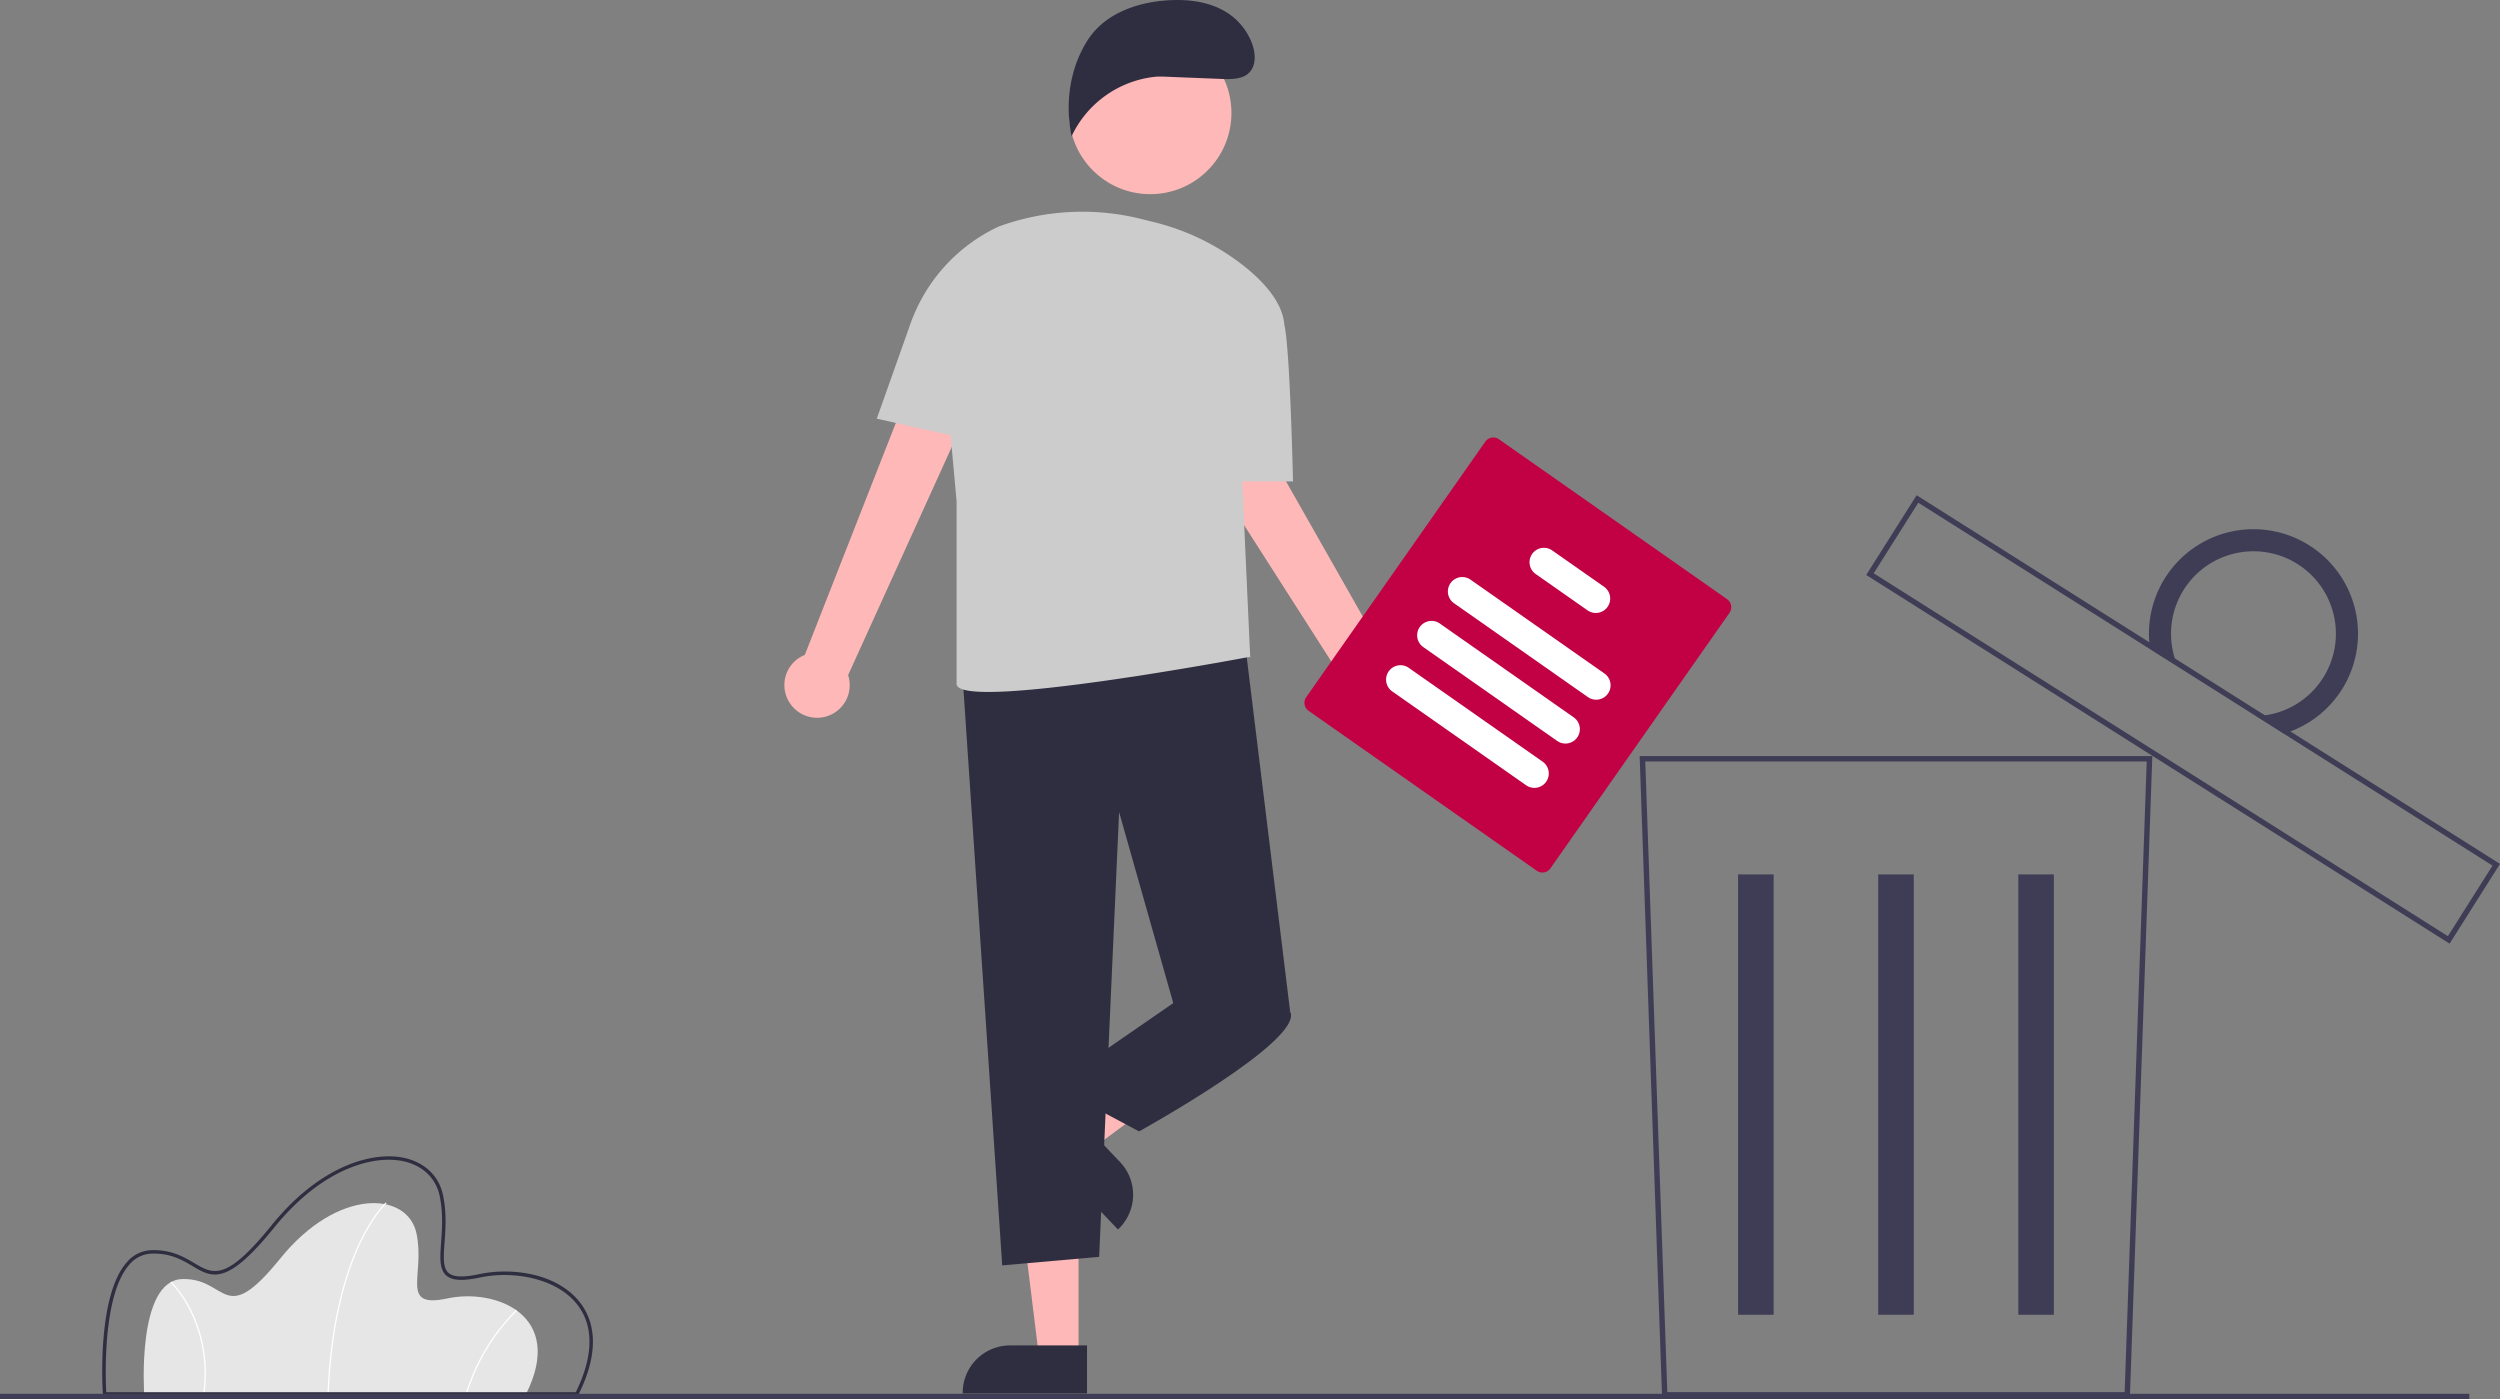<svg xmlns="http://www.w3.org/2000/svg" data-name="Layer 1" width="920.304" height="515.087"
     viewBox="0 0 920.304 515.087">
    <rect x="0" y="0" width="920.304" height="515.087" fill="#808080" stroke="none"/>
    <path id="a935b196-91fc-4d65-bd04-49275a33d175-1532" data-name="Path 1"
          d="M333.527,705.582h-140.6s-2.85-41.8,14.012-42.275,14.962,18.525,36.1-7.6,46.787-24.7,50.112-9.262-6.412,27.787,11.4,23.987S348.014,676.607,333.527,705.582Z"
          transform="translate(-139.848 -192.457)" fill="#e6e6e6"/>
    <path id="af9a6d89-7824-4af5-a475-6980c18ad0f3-1533" data-name="Path 2"
          d="M260.854,705.592l-.475-.019c1.107-27.52,6.87-45.2,11.511-55.19,5.038-10.844,9.893-15.234,9.942-15.277l.316.355c-.048.043-4.846,4.389-9.844,15.16C267.689,660.565,261.957,678.175,260.854,705.592Z"
          transform="translate(-139.848 -192.457)" fill="#fff"/>
    <path id="ae138407-70d7-43ff-b006-9d3240c337f6-1534" data-name="Path 3"
          d="M311.74,705.648l-.456-.133a73.682,73.682,0,0,1,18.551-30.863l.319.352A73.183,73.183,0,0,0,311.74,705.648Z"
          transform="translate(-139.848 -192.457)" fill="#fff"/>
    <path id="a7d931fe-d47e-4aa5-ae01-a0d26a3448cc-1535" data-name="Path 4"
          d="M215.073,705.615l-.471-.065a51.732,51.732,0,0,0-4.653-30.238,41.633,41.633,0,0,0-7.34-10.716l.329-.343a42.155,42.155,0,0,1,7.441,10.848A52.206,52.206,0,0,1,215.073,705.615Z"
          transform="translate(-139.848 -192.457)" fill="#fff"/>
    <path id="b274f1e0-b558-44b1-a0b2-dcd77bbddb14-1536" data-name="Path 5"
          d="M352.608,706.217h-174.845l-.04-.592c-.1-1.473-2.331-36.228,8.93-48.629a12.334,12.334,0,0,1,9.013-4.325c7.34-.209,11.953,2.541,15.674,4.747,7.013,4.16,11.645,6.909,28.49-13.91,18.247-22.553,37.936-27.406,49.254-24.708,7.313,1.744,12.353,6.671,13.828,13.52,1.4,6.485.952,12.578.594,17.475-.383,5.239-.685,9.376,1.467,11.252,1.8,1.565,5.381,1.707,11.281.448,12-2.56,28.748-.37,37.153,10.491,4.522,5.843,8.085,16.463-.623,33.88Zm-173.652-1.271h172.865c6.489-13.165,6.692-24.287.581-32.182-7.711-9.963-23.888-12.585-35.883-10.026-6.411,1.368-10.23,1.142-12.381-.732-2.631-2.292-2.308-6.71-1.9-12.3.352-4.815.789-10.808-.569-17.115-1.368-6.351-6.063-10.926-12.881-12.551-10.957-2.614-30.1,2.177-47.971,24.27-17.534,21.672-22.817,18.54-30.126,14.2-3.767-2.234-8.043-4.767-14.99-4.57a11.109,11.109,0,0,0-8.108,3.909c-10.118,11.146-8.884,42.398-8.636,47.097Z"
          transform="translate(-139.848 -192.457)" fill="#2f2e41"/>
    <path id="bca7d782-7e31-494e-97b0-f49b8df7894d-1537" data-name="Path 8"
          d="M923.908,706.923h-172.216l-.033-.965-8.223-235.18h188.727Zm-170.284-2h168.352l8.117-232.145h-184.587Z"
          transform="translate(-139.848 -192.457)" fill="#3f3d56"/>
    <g id="e7d5632f-8461-4dcf-9cd9-df8e3f64d5e2" data-name="Group 1">
        <rect id="ad932c98-7027-4b28-8e73-a76d8a4136e0" data-name="Rectangle 17" x="639.826" y="321.897"
              width="13.099" height="162.097" fill="#3f3d56"/>
        <rect id="ae1e5d8b-7977-4a56-a24c-fbb057f76b38" data-name="Rectangle 18" x="691.402" y="321.897"
              width="13.099" height="162.097" fill="#3f3d56"/>
        <rect id="bffa0855-fc38-45cc-9e39-6daa1d3e4103" data-name="Rectangle 19" x="742.978" y="321.897"
              width="13.099" height="162.097" fill="#3f3d56"/>
    </g>
    <path d="M1041.597,539.839l-.846-.534L826.838,404.122l18.556-29.362.846.534,213.913,135.183Zm-212-136.339,211.377,133.58,16.418-25.979-211.376-133.581Z"
          transform="translate(-139.848 -192.457)" fill="#3f3d56"/>
    <path id="b31113e7-cae2-4653-b248-af5e4acb0a6c-1538" data-name="Path 10"
          d="M989.95,393.226a38.459,38.459,0,0,0-58.62,38.07l10.2,6.446a30.344,30.344,0,1,1,28.98,18.321l10.2,6.446a38.459,38.459,0,0,0,9.249-69.283Z"
          transform="translate(-139.848 -192.457)" fill="#3f3d56"/>
    <rect id="bbfb7505-c422-4cd7-b125-b9dee40ff3b1" data-name="Rectangle 21" y="513.087" width="909" height="2"
          fill="#3f3d56"/>
    <g id="b91459ce-423d-4e92-a857-d0ba85dc07c7" data-name="Group 6">
        <path id="bc369f15-2cd9-428d-9eec-3a8fd8cc1bba-1539" data-name="Path 111"
              d="M536.885,691.896h-14.564l-6.932-56.174h21.5Z" transform="translate(-139.848 -192.457)"
              fill="#feb8b8"/>
        <path id="fafca8b8-1a63-4513-a3fa-e64917847011-1540" data-name="Path 112"
              d="M494.234,705.418h45.771v-17.684h-28.332a17.439,17.439,0,0,0-17.439,17.439h0Z"
              transform="translate(-139.848 -192.457)" fill="#2f2e41"/>
        <path id="a38ea43e-f1b1-406e-84c8-61e7480f01b4-1541" data-name="Path 113"
              d="M531.766,604.851l10.046,10.545,45.452-33.727-14.826-15.563Z"
              transform="translate(-139.848 -192.457)" fill="#feb8b8"/>
        <path id="b5ba90e2-8a51-4a77-95c4-5b486c8770ec-1542" data-name="Path 114"
              d="M552.161,620.227l-19.549-20.512-12.803,12.202,31.582,33.138.177-.169a17.441,17.441,0,0,0,.593-24.659Z"
              transform="translate(-139.848 -192.457)" fill="#2f2e41"/>
        <path id="b1536285-e66e-494f-8c4f-a2304265e4c3-1543" data-name="Path 115"
              d="M430.396,450.953a11.946,11.946,0,0,1,5.715-17.4l57.179-145.727,22.288,13.345-63.518,139.8a12.01,12.01,0,0,1-21.664,9.982Z"
              transform="translate(-139.848 -192.457)" fill="#feb8b8"/>
        <path id="acd6249e-4699-4411-813c-091b3a750afe-1544" data-name="Path 116"
              d="M647.428,461.398a11.945,11.945,0,0,1-10.727-14.85l-84.354-131.869,23.891-10.2,75.836,133.523a12.01,12.01,0,0,1-4.646,23.4Z"
              transform="translate(-139.848 -192.457)" fill="#feb8b8"/>
        <path id="ece4d731-f277-435f-bbc1-e3b70679d22f-1545" data-name="Path 117"
              d="M493.853,436.361l14.931,221.913,35.682-3.148,7.346-163.722,19.94,70.314,43.028,3.148-17.031-139Z"
              transform="translate(-139.848 -192.457)" fill="#2f2e41"/>
        <path id="b91f5bf0-a8c5-41a2-a26e-8e2fd84207c6-1546" data-name="Path 118"
              d="M578.049,551.224l-6.3,10.495-44.073,30.434,31.484,16.792s60.869-33.583,55.622-44.078Z"
              transform="translate(-139.848 -192.457)" fill="#2f2e41"/>
        <path id="b0b7866d-f3ba-460a-97cc-8103175b89de-1547" data-name="Path 119"
              d="M462.607,346.577l12.421-35a62.494,62.494,0,0,1,32.332-35.668h0a89.427,89.427,0,0,1,52.484-2.873l4.52,1.122a87.364,87.364,0,0,1,33.128,16c7.654,6.034,14.54,13.674,15.153,21.892a.244.244,0,0,0,.015.051c2.12,9.292,3.169,57.567,3.169,57.567h-18.7l2.958,65.067-.239-.471s-107.856,20.411-107.856,9.916v-67.168l-2.211-24.32Z"
              transform="translate(-139.848 -192.457)" fill="#ccc"/>
        <circle id="bd3b9138-8795-4826-98b2-48d72249760b" data-name="Ellipse 12" cx="423.432" cy="41.593" r="29.889"
                fill="#feb8b8"/>
        <path id="e83e2647-99b5-4c80-ac3e-9e5d1f9bc81d-1548" data-name="Path 120"
              d="M567.757,220.645l23.208.93c2.92-.009,6.108-.112,8.332-2,3.35-2.849,2.789-8.225.995-12.241-5-11.182-16.153-15.188-28.4-14.859s-25.08,4.48-31.675,14.8-8.377,23.352-5.893,35.344a38.534,38.534,0,0,1,31.508-21.97Z"
              transform="translate(-139.848 -192.457)" fill="#2f2e41"/>
    </g>
    <g id="ff061cc6-72bd-494d-9c36-32e4a4020cd7" data-name="Group 4">
        <path id="bc404282-8d4f-43f7-bc12-02f97785eba1-1549" data-name="Path 81"
              d="M705.571,513.001l-84.002-58.873a3.607,3.607,0,0,1-.882-5.015L686.619,355.041a3.607,3.607,0,0,1,5.015-.882l84.002,58.873a3.607,3.607,0,0,1,.882,5.015l-65.93,94.07A3.607,3.607,0,0,1,705.571,513.001Z"
              transform="translate(-139.848 -192.457)" fill="#c20044"/>
        <path id="ae4af9f3-88ec-4cab-9b9e-a4fc234f7062-1550" data-name="Path 82"
              d="M724.462,449.12l-49.291-34.546a5.301,5.301,0,1,1,6.084-8.681l49.291,34.546a5.301,5.301,0,0,1-6.084,8.681Z"
              transform="translate(-139.848 -192.457)" fill="#fff"/>
        <path id="fe48f3fd-992f-41c2-af3b-c30882e26a16-1551" data-name="Path 83"
              d="M713.15,465.261l-49.291-34.546a5.301,5.301,0,1,1,6.084-8.681l49.291,34.546a5.301,5.301,0,0,1-6.084,8.681Z"
              transform="translate(-139.848 -192.457)" fill="#fff"/>
        <path id="e216638f-22ba-49ea-a46c-300c78c4e875-1552" data-name="Path 84"
              d="M701.716,481.576,652.425,447.03a5.301,5.301,0,1,1,6.084-8.681l49.291,34.546a5.301,5.301,0,0,1-6.084,8.681Z"
              transform="translate(-139.848 -192.457)" fill="#fff"/>
        <path id="ee43e3d8-5f22-4b53-a964-043fec166479-1553" data-name="Path 85"
              d="M724.324,417.19l-19.092-13.381a5.301,5.301,0,1,1,6.084-8.681L730.408,408.509a5.301,5.301,0,0,1-6.084,8.681Z"
              transform="translate(-139.848 -192.457)" fill="#fff"/>
    </g>
</svg>